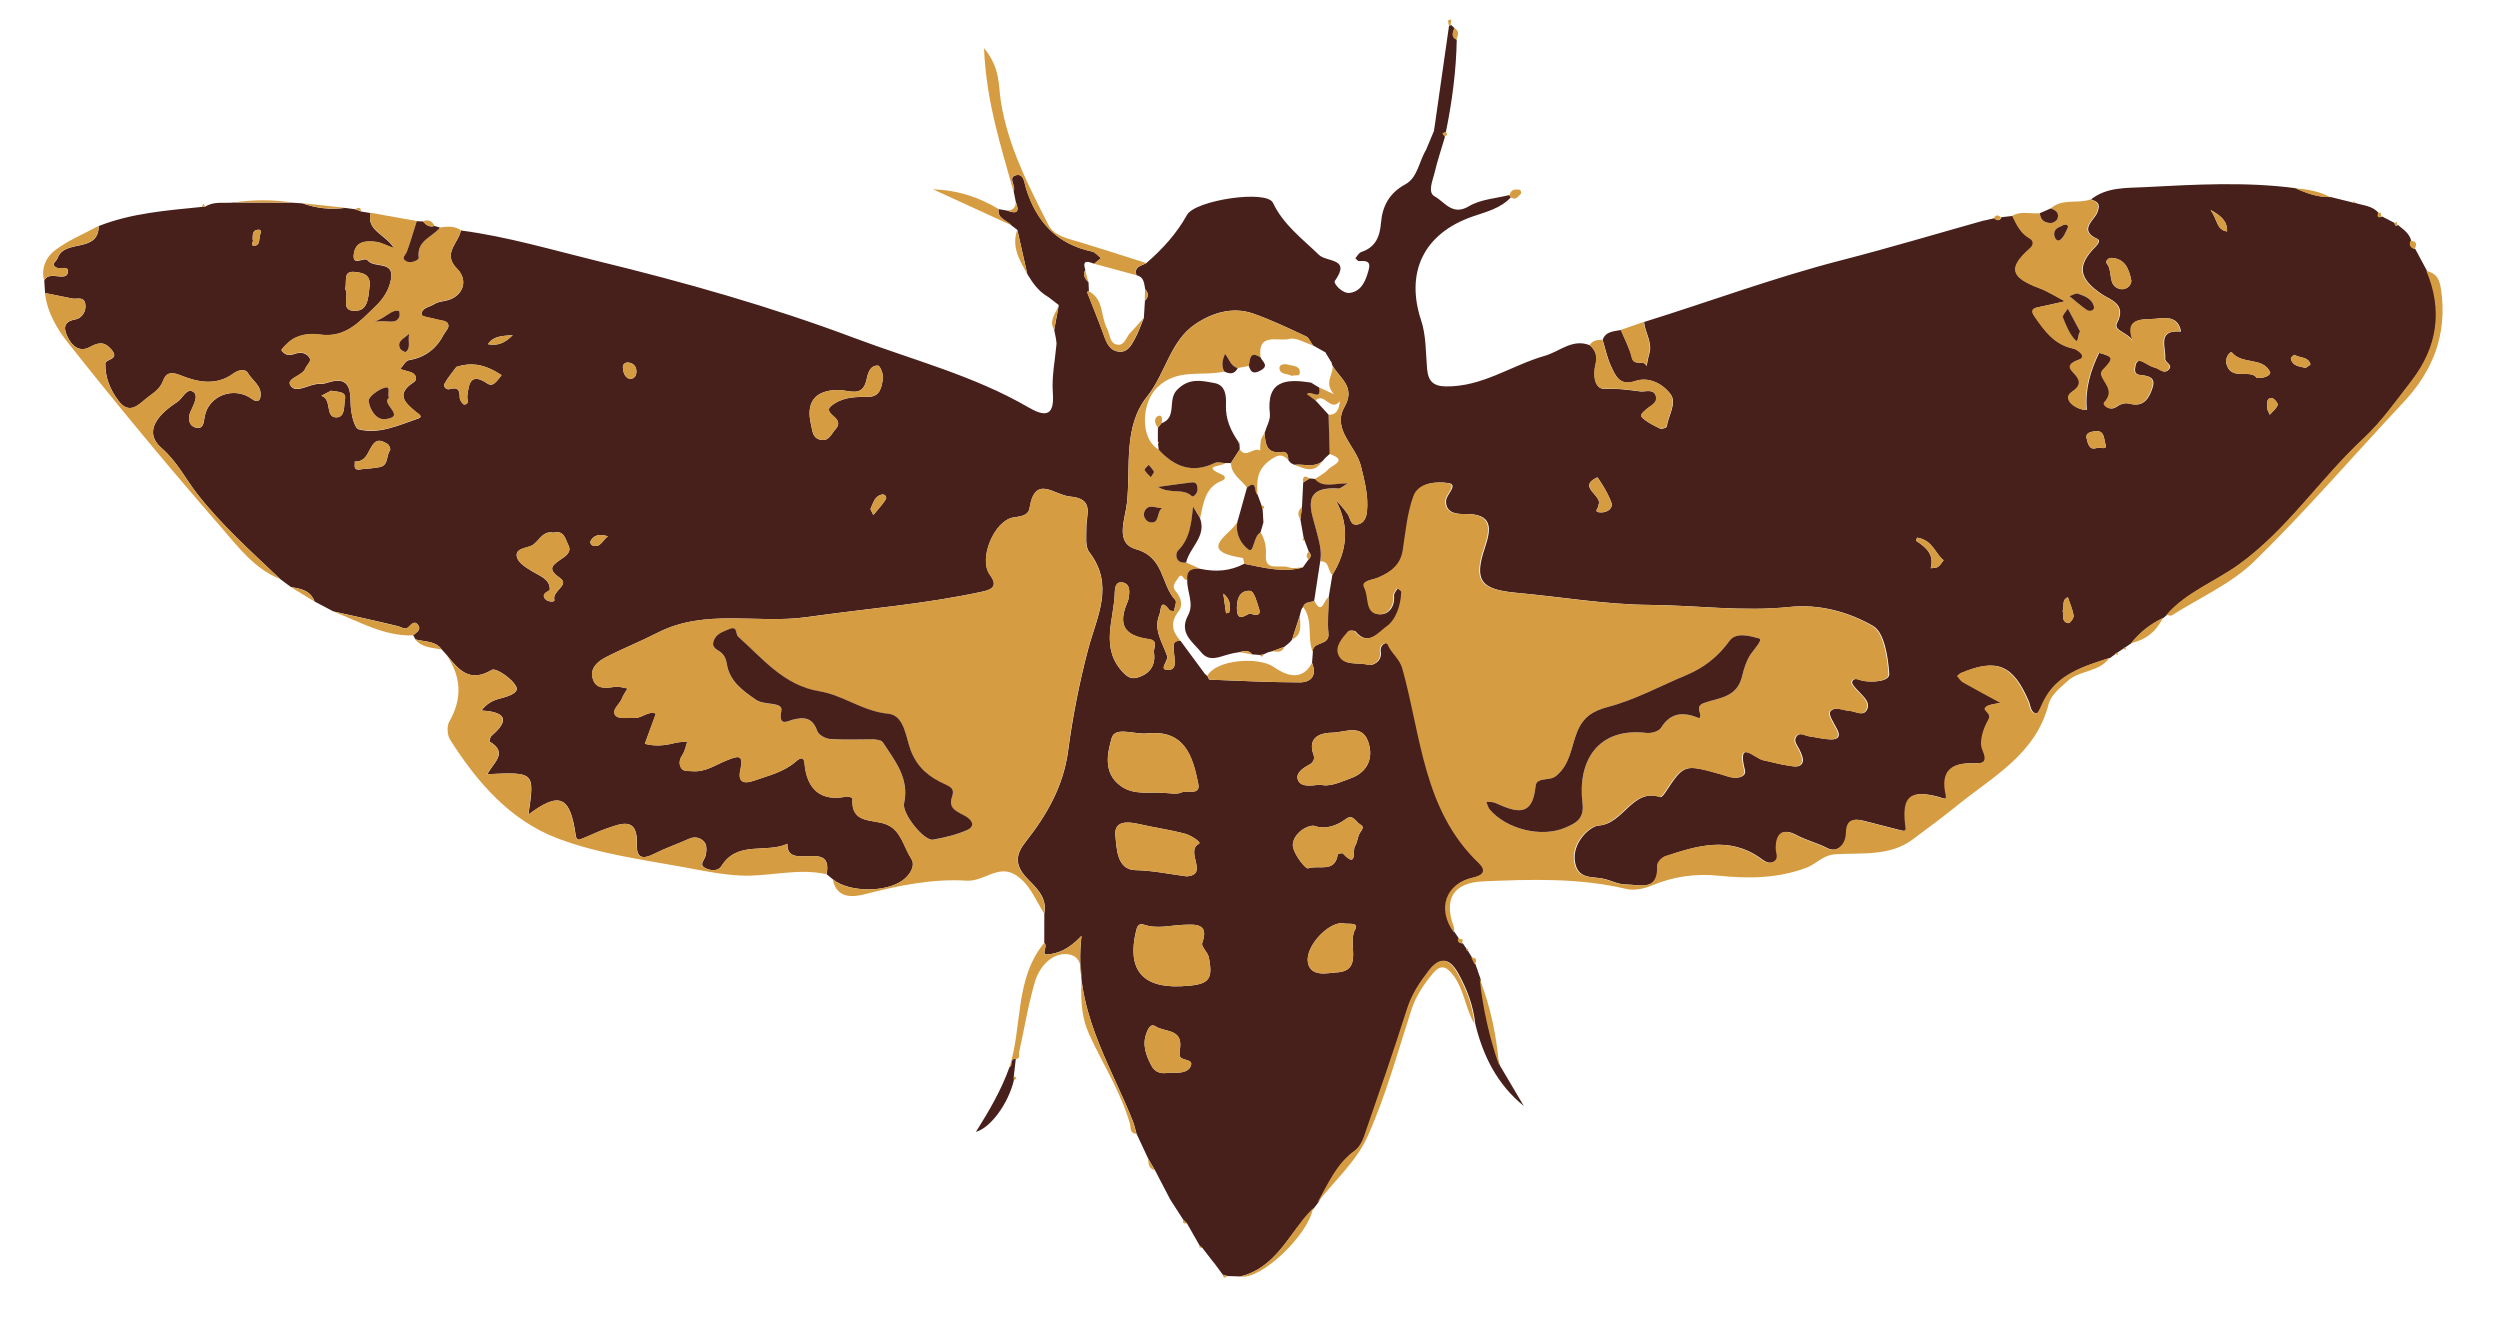 <svg xmlns="http://www.w3.org/2000/svg" width="366" height="194"><style type="text/css">.st0{fill:#48201B;} .st1{fill:#D69C42;}</style><path class="st0" d="M181.61 186.87l-1.94-.06-.65-.19c-.41-.56-.82-1.12-1.23-1.67l-.23-.27-1.52-1.97-.41-.35c-.62-1.09-1.24-2.17-1.85-3.25l-.57-.57-1.79-2.78-.2-.35c-.71-1.36-1.42-2.72-2.12-4.07-.33-.56-.66-1.12-.99-1.69l-1.73-3.69c-.17-.6-.29-1.22-.52-1.8-3.4-8.58-8.81-16.55-7.52-27.16-1.82 1.95-3.4 2.6-5.02 2.73-.98.08.16-1.22-.44-1.7l.01-4.31c.5-2.4-1.35-3.89-2.6-5.22-1.85-1.98-1.5-3.53-.13-5.26 3.12-3.96 5.53-8.15 6.22-13.33.67-5.02 1.65-10.04 2.95-14.93 1.27-4.77 3.87-9.31.14-14.16-.63-.82-.4-2.37-.42-3.58-.02-1.93 1.23-4.23-2.39-4.55-2.35-.21-5.11-3.3-5.93 1.69-.19 1.16-1.4 1.22-2.35 1.37-2.82.45-5.19 6.09-3.44 8.42 1.12 1.5.45 2.09-.97 2.41-8.52 1.87-17.22 2.53-25.83 3.76-7.26 1.04-14.86-1.29-21.86 2.29-2.49 1.28-5.11 2.31-7.6 3.6-1.14.59-2.3 1.55-1.92 3.02.44 1.71 1.9 1.5 3.29 1.3.59-.09 1.22.15 1.84.24-.28.48-.64.94-.83 1.46-.33.87-1.62 1.69-.93 2.52.43.51 1.79.29 2.73.34 1.13.06 2.08-1.11 3.17-.64-.55 1.5-1.08 2.96-1.62 4.42 1.48.4 2.94.26 4.4-.12.58-.15 1.21-.14 1.82-.21-.22.64-.33 1.36-.69 1.9-.4.61-.57 1.19-.3 1.81.32.74 1.04.57 1.69.63 1.95.18 3.47-.96 5.13-1.61 1.51-.59 2.46-.98 1.94 1.39-.26 1.19-.14 2.35 1.98 1.61 2.14-.75 4.3-1.24 6.09-2.76.23-.2 1.2-1.14 1.32.22.33 3.89 2.48 5.62 6.09 4.87.3-.06.94.17.93.23-.28 3.91 3.02 2.99 5.06 3.88 2.08.9 2.44 3.29 3.55 4.99.64.98-.13 2.31-1.24 3.14-2.46 1.83-7.9 1.79-10.24-.12l-.92-.75c1.02-5.26-5.88-.33-5.74-4.46-3.08 1.45-7.3-.53-9.65 3.26-.49.78-1.55.71-2.33.32-1.01-.5-.21-1.11-.02-1.76.18-.63.24-1.56-.11-2.01-.47-.61-1.31-.98-2.26-.55-1.7.77-3.48 1.37-5.14 2.21-1.59.81-2.59.69-2.52-1.29.16-4.29-2.33-3.14-4.64-2.34-1.1.38-2.14.92-3.23 1.34-.44.17-.96.53-1.09-.43-.82-5.76-2.37-6.43-6.92-3.03.91-6.23.91-6.23-6-5.91.72-1.58 3.18-3.1.3-4.78-.05-.03.1-.67.3-.84 2.75-2.35 2.01-3.51-1.49-3.7.78-.99 1.53-1.42 2.53-1.7 1.06-.29 3.04-.77 2.58-1.76-.55-1.2-3-2.83-3.57-2.49-3.3 1.97-4.89-.06-6.62-2.18l-.71-.79c-.96-1.33-2.52-1.12-3.86-1.49l-.34-.6c.43-.42 1.24-.76.73-1.5-.48-.7-.95-.19-1.38.25-.52.53-1.02.05-1.57-.09-3.14-.77-6.3-1.45-9.46-2.16-.92-.49-1.83-.97-2.75-1.45-.59-1.61-2.01-1.88-3.45-2.11-.53-.39-1.05-.77-1.57-1.16-4.23-4.02-8.62-7.92-12.21-12.55-1.72-2.21-2.88-4.64-5.18-6.65-2.82-2.47-.31-5.06 2.28-6.72.83-.53 1.42-2.19 2.4-1.48.79.56-.01 1.91-.45 2.92-.35.79-.32 1.99.75 2.28 1.19.32 1.19-.77 1.34-1.6.56-3.12 4.35-4.5 6.95-2.56.64.47 1.13.39 1.23-.44.18-1.53-1.23-2.29-1.87-3.4-.38-.66-1.42-.42-2.11.09-2.53 1.86-5.25 1.27-7.77.25-1.38-.56-2.12-.32-2.52.81-.48 1.35-1.67 1.93-2.6 2.71-1.11.94-2.42 2.24-3.94.21-1.24-1.65-1.94-3.42-1.91-5.43.01-.7 2.2-.54.87-2.08-1.07-1.23-1.95-.99-3.19-.32-1.46.78-2.56-.2-3.16-1.4-.53-1.08-.92-2.32 1.12-2.67.87-.15 1.63-1.17 1.42-2.29-.21-1.13-1.23-.63-1.93-.77l-3.96-.8-.12-1.81c.28-.63.79-.71 1.43-.69.73.02 1.88.38 2.02-.48.19-1.14-1.01-.46-1.56-.7-1.08-.48-.12-.9.06-1.41 1-2.9 5.99-.65 6.03-4.72 4.85-1.91 9.99-2.28 15.1-2.8l.47-.03c1.3-.84 2.78-.47 4.17-.61l8.55.02c.51.03 1.02.06 1.52.1 2.03.73 4.12.95 6.26.67l1.46.19.88.33 1.39.23c-.64 2.59 2.13 3.06 3.44 5.16-1.25-.46-1.93-.85-2.65-.93-1.39-.16-2.91-.15-3.23 1.64-.38 2.15 1.53.46 1.99 1.05.94 1.22 3.87-.01 3.45 2.68-.25 1.58-1.08 2.92-2.31 4.09-2.32 2.21-4.32 4.66-8.16 4.11-1.44-.21-3.25-.03-4.56 1.14-.4.36-1.1 1.06-1.02 1.16.4.59 1 .86 1.82.56.72-.27 1.59-.32 2.16.36.59.71-.25 1.13-.46 1.69-.44 1.21-2.98 1.48-2.17 2.6.88 1.21 2.78-.39 4.29-.29.37.03.78-.08 1.14-.19 2.83-.91 3.33.52 3.34 2.97.01 1.35.49 3.69 1.2 3.87 3 .77 5.89-.63 8.71-1.59.79-.27-.01-.68-.39-1-1.56-1.29-2.94-2.58-.3-4.29.68-.44.37-1.3-.59-1.54-.47-.12-.93-.27-1.39-.4.43-.45.81-1.23 1.31-1.31 2.37-.4 4-1.66 5.09-3.75.29-.55.99-1.08.54-1.69-.26-.35-1-.36-1.53-.51-.79-.23-2.22-.4-2.24-.68-.08-1.07 1.18-1.12 1.88-1.59.46-.31 1.09-.37 1.66-.49 2.45-.52 3.4-2.9 1.64-4.67-2.23-2.25.24-3.77.55-5.61 6.81.89 13.38 2.86 20.03 4.48 12.73 3.1 25.33 6.66 37.6 11.27 8.53 3.21 17.42 5.49 25.4 10.11 2.22 1.29 3.93 1.66 3.64-2.07-.19-2.38.33-4.82.54-7.22l-.07-.65-.27-1.36.67-3.64c-.48-.37-.96-.73-1.43-1.1l-.3-.2c-1.3-.78-2.12-1.98-2.88-3.24l-1.45-6.45-.87-.67c-.66-.77-2.08-.94-1.89-2.39.43.08.87.16 1.3.23 1.35.54 1.82.18 1.24-1.23l-.33-1.6c.4-.77-.91-2.02.33-2.35 1.19-.32 1.24 1.13 1.48 1.89 1.52 4.9 4.51 8.18 9.68 9.28.48.1.87.63 1.3.96l-.99.82c-.87-.3-1.81-.7-1.31.93-.36.72-.07 1.28.47 1.76l.06 1.35-.19.04c-.04.04-.05.13-.03.19.81 2.09 1.68 4.16 2.43 6.27.41 1.16.9 2.23 2.24 2.34 1.24.11 1.77-.97 2.26-1.85.54-.97.9-2.05 1.33-3.08.05-.84.1-1.69.16-2.53.55-.55.56-1.11.04-1.68-.17-.84-.14-1.8-1.27-2.05-.42-1.31.74-1.36 1.43-1.78 2.36-2.04 4.43-4.3 5.96-7.06 1.19-2.15 11.65-3.73 12.58-1.77 1.55 3.25 4.31 5.26 6.72 7.61 1.16 1.13 4.78.41 2.33 3.85-.24.34 1.14 1.9 2.22 1.73 1.76-.27 2.33-1.85 2.75-3.39.37-1.36-.51-1.31-1.42-1.27-.18.01-.36-.26-.54-.41.28-.31.51-.79.86-.91 2.1-.7 2.73-2.22 2.9-4.3.2-2.39 1.19-4.33 3.56-5.61 1.81-.98 2-3.36 3.03-5.04l.44-1.05.72-1.72.14-.93c.69-4.85 1.38-9.7 2.08-14.55l.16.07.11-.14.52.49c-.2.63-.55 1.28.33 1.7-.08 4.56-.68 9.05-1.59 13.51l-.47.23.34.45c-.53 1.79-1.12 3.56-1.55 5.37-.28 1.14-1.03 2.81.06 3.39 1.44.77 2.56 2.89 5 1.42 1.72-1.03 3.99-1.14 6.01-1.66l-.08.12.2.24c-1.5 1.62-3.6 2.12-5.55 2.79-7.18 2.47-9.93 8.15-7.58 15.24.74 2.22.66 4.72.87 7.11.15 1.71.87 2.51 2.7 2.54 5.37.1 9.68-3.1 14.56-4.49 2.16-.62 4.03-2.56 6.58-1.53.92.83 1.13 1.65.8 2.99-.3 1.2-.2 3.47 1.37 3.39 1.8-.09 3.52.16 5.23.38.7.09 2.01-.48 2.29.77.22 1-.85 1.32-1.43 1.86-.39.36-1.03.81-.59 1.22.73.68 1.69 1.15 2.61 1.59.24.12.95-.14.97-.28.21-1.61 1.52-3.44.57-4.74-1.1-1.49-3.13-2.62-5.15-1.94-2.28.77-2.89-.71-3.55-2.12-.58-1.23-.85-2.6-1.26-3.91.46-1.29 1.65-1.23 2.69-1.45.55 1.34 1.28 2.65 1.6 4.04.32 1.38 1.83.21 2.15 1.26.13-.61.22-1.24.4-1.84.48-1.67-.64-3.06-.77-4.63 9.66-3.01 19.15-6.54 28.97-9.06 6.92-1.78 13.76-3.83 20.64-5.76l.41-.08 1.26-.29c.4.35.77.45 1.04-.15l1.65-.19c.61 1.26 1.19 2.53 2.51 3.28.62.35.64.96.08 1.45-3.25 2.85-2.91 4.26 1.34 5.85 1.24.46 2.37 1.2 3.76 1.92-1.55.34-2.74.63-3.94.87-.92.18-1.04.58-.52 1.33 1.46 2.11 2.92 4.16 5.71 4.73.53.11 2.07 1.16.81 1.61-2.4.86-.94 1.62-.32 2.5.5.72.41 1.26-.24 1.85-.47.43-1.36.74-.89 1.68.41.82 1.88 1.44 2.55 1.31-.29-2.98.53-5.72 1.81-8.34 2.18.61 2.23.78.54 2.53-.15.16-.26.5-.19.7.42 1.29 2.01 2.34.45 4.02-.35.38.73 1.29 1.62.72.68-.44 1.28-.73 2.15-.5 1.99.53 2.79-.93 3.25-2.39.5-1.59-.74-1.71-1.92-1.85-.82-.09-.69-.85-.57-1.4.19-.83.72-.74 1.33-.38.5.29 1.02.61 1.57.74.64.15 1.26.98 1.93.29.72-.74-.55-1.05-.5-1.62.14-1.68-1.27-4.28 2.31-3.96-.39-2.42-2.47-2-3.72-1.88-1.64.16-4.82-.39-3.15 3.58-.53-1.59-3.12-1.74-2.49-2.94 1.48-2.83-1.02-3.42-2.21-4.23-3.36-2.28-3.75-4.13-.93-6.97.32-.32.77-.9.27-1.13-2.84-1.26-.44-2.77-.02-3.85.53-1.34.03-1.6-.93-1.93 2.31-1.85 5.25-1.66 7.83-1.8 7.36-.38 14.76-.82 22.12.15 1.64.72 3.31 1.36 5.16 1.3l3.19.79.42.08c1.18.38 2.52.4 3.4 1.48-.13.48-.09.77.51.5l1.86.96.17.41.28-.13c.79.65 1.68 1.22 1.95 2.31-.27.63-.04 1.02.59 1.21l1.71 3.18c2.45 5.8 1.61 11.2-2.19 16.12-2.25 2.91-4.41 5.98-7.08 8.47-6.34 5.9-11.14 13.34-18.25 18.44-3.47 2.49-7.62 4.01-10.53 7.33l-.51.45c-1.84.88-3.4 2.09-4.67 3.69l-.8.54-.38.26-.79.52-.37.26-.8.59c-3.83 1.26-7.77 2.35-9.73 6.44-.3.62-.69 1.71-1.01 1.69-.91-.03-.89-1.1-1.18-1.78-2.29-5.32-4.63-6.32-9.82-4.15-.22.09-.39.3-.58.45.28.31.5.72.84.92 1.77 1.01 3.58 1.97 5.48 3-.81.21-1.58.2-2.07.57-.79.59.94.86.32 1.92-.73 1.25-1.37 3.2-.88 4.35.85 1.96.08 2.08-1.35 2.03-3.28-.11-4.77 1.17-4 4.63.21.94-.64.41-1.07.3-4.13-1.11-5.35-.09-4.86 4.08.07.61.22 1.06-.69.81l-5.42-1.39c-1.54-.42-2.53-.12-2.56 1.71-.03 1.88-1.43 2.98-2.79 2.29-1.5-.77-3.12-1.16-4.59-1.94-2-1.07-2.9-.16-2.9 1.96 0 .66.51 1.49-.33 1.95-.82.44-1.47-.13-2.11-.58-4.53-3.17-9.16-1.74-13.75-.23-.51.17-1.2.91-1.18 1.36.2 3.91-2.68 2.78-4.65 2.79-1.18.01-2.34-.69-3.54-.89-1.61-.27-3.45.03-3.91-2.26-.6-2.96 2.23-5.39 3.41-5.47 3.75-.25 4.92-5.54 9.1-4.17.14.04.48-.37.65-.63 2.79-4.22 2.79-4.22 8.16-2.73.62.17 1.24.44 1.87.51.82.09 1.89-.2 1.66-1.11-1.2-4.73 1.49-1.68 2.76-1.43 1.2.24 2.38.6 3.59.77.72.1 1.75.4 2.09-.46.2-.52-.2-1.35-.49-1.95-.28-.58-.84-1.14-.45-1.77.52-.82 1.28-.19 1.94-.1 1.02.14 2.03.4 3.06.45 1.1.06 1.6-.39.97-1.55-.44-.82-1.27-2.11-.99-2.5.65-.88 1.91-.18 2.91-.12.85.05 1.92.85 2.46-.15.57-1.07-.42-1.87-1.13-2.64-.42-.45-1.14-1.16-1.02-1.47.31-.78 1.1-.22 1.69-.13 1.48.24 3.82.05 3.74-1.05-.17-2.46-.72-6.06-2.36-7-3.57-2.05-7.84-3.24-12.21-2.78-6.83.72-13.64-.25-20.46-.3-6.5-.05-12.98-1.18-19.48-1.77-5.34-.48-6.3-1.81-4.68-6.63.92-2.73 1.22-4.99-2.92-4.91-.94.02-2.9-.01-2.77-1.97.06-.91 1.87-2.34.32-2.56-1.6-.23-4.26-.14-5.01 1.94-.9 2.5-1.14 5.26-1.55 7.92-.34 2.21-1.89 3.24-3.7 4-.85.36-2.5.41-1.93 1.49.69 1.3.08 3.6 1.98 3.85 1.4.18 2.42-1.01 2.27-2.73-.03-.34.35-.72.55-1.08.22.19.63.38.62.55-.06 2.01-.8 4.13-2.25 5.12-.96.65-2.67 2.97-4.52.7-.15-.19-.87-.23-1.01-.06-.87.98-1.94 2.21-1.43 3.43.73 1.75 2.84 1.05 4.31 1.49.54.16 2.04-.45 1.78-1.97-.16-.92.88-1.6 1.15-.96.54 1.28 1.72 2 2.13 3.48 2.76 9.84 3.05 20.69 11.16 28.45 1.16 1.11.7 1.8-.88 2.15-4 .89-5.23 4.64-2.73 8.01l.6.88c-.09.47.11.72.59.73.19.27.38.55.56.82l.23.34.55.9.51 1 .74 2.13c.45 4.33 1.4 8.56 2.83 12.68l3.51 5.94c-3.88-3.14-5.97-7.31-7.11-12.02-.28-2.66-1.21-5.11-2.5-7.42-1.24-2.21-2.59-2.49-4.25-.33-1.31 1.71-2.45 3.42-3.12 5.53-1.99 6.29-4.16 12.51-6.32 18.74-.26.76-.75 1.6-1.38 2.06-2.69 1.93-3.86 4.9-5.44 7.6-.21.27-.42.54-.62.81-.49.55-1.01 1.08-1.47 1.65-2.72 3.26-4.7 7.21-9.27 8.33zm12.9-99.38l.55-3.34c2.18-3.5 2.56-7.11.5-10.9.74.66 1.27 1.34 1.76 2.05.4.59.36 1.68 1.44 1.48.97-.18 1.28-1.07 1.37-1.92.22-2.27-.35-4.42-.89-6.63-.72-2.94-4.29-5.35-2.41-8.65 1.72-3.02-.76-4.2-1.76-6.09-.06-.11-.1-.23-.13-.36l.07-.08-.11-.03-.86-1.42.03-.09-.07.05c-.6-.34-1.2-.68-1.8-1.01-.33-.45-.56-1.1-1-1.31-2.56-1.19-5.12-2.43-7.78-3.35-3.03-1.04-6.03-.07-8.47 1.59-3.65 2.48-4.31 7.19-7 10.55-3.54 4.42-2.41 10.25-2.96 15.53-.26 2.48-1.83 5.95 1.31 6.84 4.21 1.19 3.63 5.19 5.77 7.45.24.25-.12 1.06-.2 1.6-.22-.04-.55.01-.65-.12-1.41-1.9-1.23.05-1.48.64-.94 2.23.46 4.09 1.11 6.03.26.79-1.35 2.07.16 2.08 1.45.01.88-1.73.85-2.71-.02-.85-.29-1.6.97-1.55 1.18 1.6 2.36 3.2 3.53 4.79l.22.23.17.09c.11.2.22.56.34.57 4.39.17 8.78.39 13.17.4 1.72 0 2.57-1.03 1.82-2.86l.12-1.55c-.16-1.66 2.43-.89 2.28-2.68-.15-1.76.01-3.54.03-5.32zm-24.21 28.59c.9 0 1.93.28 2.67-.07.84-.4 2.82.53 2.45-1.3-.81-4.05-2.01-7.93-7.53-7.34-1.79.19-4.63-1.05-5.13.65-.61 2.12-1.36 5.14 1.34 7.06 1.93 1.38 4.11.82 6.2 1zm2.56 28.31c4.12-.18 4.78-.82 4.11-4.23-.15-.75-1.15-1.59-.97-2.1 1.09-2.97-1.14-2.71-2.66-2.67-1.96.06-3.9.66-5.87-.02-.8-.28-1.01.32-1.15.92-1.35 5.59.87 8.34 6.54 8.1zm.84-16.09c3.39-.21-.3-3.68 1.84-4.78.4-.2-1.21-1.24-2.01-1.45-2.23-.6-4.54-.91-6.8-1.43-1.66-.38-3.62-.5-3.44 1.61.17 1.91.21 5.08 2.91 5.14 2.51.05 4.85.55 7.5.91zm19.57-13.43c1.43.4 2.95-.39 4.42-.91 2.52-.88 3.46-2.99 2.6-5.41-.93-2.63-3.45-1.31-5.18-1.29-1.6.02-3.78.52-2.81 3.24.24.66-.1 1.18-.64 1.46-.97.51-2.08 1.3-1.61 2.3.46.99 1.88.77 3.22.61zm-28.04-27.34c.33-1.59-.19-2.16-.92-2.26-.99-.14-1.1.83-1.11 1.47-.08 3.99-2.27 8.19 1.35 11.84.71.71 1.3.82 2 .61 1.79-.52 2.68-1.82 2.39-3.66-.1-.64.74-1.76-.75-1.96-3.64-.5-4.55-2.12-3.13-5.41.18-.43.24-.89.17-.63zm27.08 33.35c-1.56.04-3.36 1.76-2.99 3.23.29 1.18 1.84 3.14 2.17 3.02 1.46-.55 3.96.74 4.36-2.04.01-.09.65-.25.75-.14 2.18 2.32 1.38-.53 1.76-1.07.38-.54.37-1.34.72-1.92.28-.47.74-.9.07-1.25-.66-.35-1.06-1.59-2.08-.83-1.51 1.11-3.09 1.59-4.76 1zm-111.29-42.89c-1.48-.32-1.96.97-2.91 1.72-.7.55-2.5.45-2.47 1.57.03 1.04 1.31 1.77 2.4 2.44.95.58 2.49 1.08 2.45 2.58-.01.32-1.47.52-.61 1.46.32.35 1.38.45 1.28.08-.36-1.36 2.3-2.16.84-3.2-1.74-1.24-1.37-1.74.06-2.72.64-.44 1.73-1.03 1.13-2.15-.44-.84-.57-2.19-2.17-1.78zm41.67-20.9c-3.27.04-4.79 1.67-3.94 5.15.2.82.18 1.88 1.34 2.14 1.27.28 1.57-.8 2.2-1.5.86-.96.23-1.54-.42-2.1-.92-.8-.52-1.17.32-1.71 1.58-1.02 3.3-.94 5.04-.98 1.66-.04 1.83-1.49 2.03-2.62.11-.62-.41-1.92-.71-1.94-1.23-.09-1.52 1.25-1.69 2.03-.58 2.69-2.45 1.55-4.17 1.53zm73.82 78.06c-2.15-.07-5.46 3.46-5.03 5.78.42 2.22 3.09 1.48 4.06 1.44 4.21-.15 1.67-4.17 2.84-6.26.69-1.23-1.16-.71-1.87-.96zm-25.36 21.89c1.17.02 2.59.13 3.1-.82.66-1.21-1.05-.89-1.45-1.46-.23-.33-.07-.97-.02-1.46.26-2.73-2.31-2.17-3.61-3.04-.75-.5-1.12.44-1.33 1-.64 1.68-.07 3.23.71 4.72.58 1.12 1.55 1.26 2.6 1.06zm-104.33-103.33c-.59.82-1.28 1.58-1.74 2.47-.23.44.26.94.77.79 1.24-.36 1.45.2 1.45 1.26 0 .35.46 1.01.67 1 .82-.06.39-.77.44-1.21.21-1.8.46-3.54 2.89-1.9.59.4.97.15 1.34-.23.29-.3.53-.65.79-.97-.37-.22-.72-.45-1.1-.65-1.65-.87-3.34-1.26-5.51-.56zm-16.29-11.39c.62.84-.63 2.93 1.02 3.16 2.34.32 2.36-1.85 2.56-3.6.19-1.75-1.07-1.95-2.19-2.07-1.77-.17-1.08 1.34-1.39 2.51zm279.85 13c1.11.14 2.16-.44 1.95-.87-1.07-2.2-4.02-1.03-5.55-2.81-.29-.34-1.04.79-.86 1.53.64 2.72 3.49.76 4.46 2.15zm-277.34 13.36c.66-.07 1.63-.11 2.57-.3 1.31-.26.9-1.69 1.5-2.46.11-.14-.13-.77-.36-.91-.59-.34-1.3-.8-1.94-.17-.95.92-.98 2.8-2.87 2.73.07.54-.39 1.44 1.1 1.11zm180.97 5.25c.08.46-.87 1.05.32 1.09 1.07.04 1.85-.66 1.58-1.43-.47-1.38-1.98-3.76-2.09-3.7-3.02 1.43.91 2.67.19 4.04zm78.02-32.85c-.37-1.87-1.01-3.18-2.85-3.32-.57-.04-1 .52-.75.82.96 1.14.04 3.36 2.02 3.75.76.14 1.59-.48 1.58-1.25zm-263.58 16.12l-1.4.74c1.6.51.5 3.1 2.14 3.16 1.39.05 1.13-1.72 1.32-2.66.23-1.14-1-1.05-2.06-1.24zm232.22 21.51c.02-.07-.21.43-.15.47 1.46.95 2.69 1.99 2.13 4.01.36-.06.79-.01 1.07-.2.34-.22.55-.64.82-.97-1.25-.96-1.54-2.92-3.87-3.31zm21.31 10.69c.16.71-.22 1.68.85 1.83.21.03.81-.76.75-1.1-.15-.92-.55-1.8-.85-2.69-.96.4-.47 1.33-.75 1.96zm4.88-23.79c.66-.22 1.71.41 1.37-.62-.21-.65-.12-2.04-1.44-1.86-.51.07-1.52.14-1.31 1.03.16.68.35 1.77 1.38 1.45zm-214.7-10.13c.73-.01.98-.44 1.01-1 .03-.73-.32-1.26-1.07-1.39-.53-.1-.95.2-.91.72.06.68.22 1.4.97 1.67zm239.79 4.48l.34.76c.41-.47.95-.88 1.17-1.42.09-.21-.55-1.02-.86-1.02-.8-.02-.73.7-.65 1.68zm-256.88-10.9c-1.65.14-2.81.12-3.64 1.33 1.37.25 2.4-.08 3.64-1.33zm262.47 4.8c.21-.15.74-.43.71-.54-.33-1.13-1.56-.88-2.33-1.37-.06-.04-.56.37-.54.51.2 1.12 1.16 1.17 2.16 1.4zm-13.91-23.12c1.06 1.51.84 2.89 2.42 3.15.02-1.28-.54-2.13-2.42-3.15zm-195.77 44.66c.73-.9 1.36-1.56 1.83-2.31.16-.26-.08-.82-.63-.68-1.03.26-1.22 1.25-1.6 2.04-.07.15.18.46.4.95zm-38.86 3.11c-1.29-.38-2.09-.19-2.58.77-.06.12.12.49.26.55 1.18.47 1.46-.66 2.32-1.32zm-52.01-43.4c.23.17-.51.96.34.85.79-.11.56-1.01.75-1.59.13-.41.26-.81-.37-.73-.8.1-.7.77-.72 1.47z"/><path class="st1" d="M212.85 136.5c-2.5-3.36-1.27-7.12 2.73-8.01 1.58-.35 2.04-1.04.88-2.15-8.12-7.76-8.4-18.61-11.16-28.45-.41-1.47-1.59-2.19-2.13-3.48-.27-.64-1.31.04-1.15.96.27 1.52-1.23 2.14-1.78 1.97-1.46-.44-3.58.25-4.31-1.49-.51-1.22.56-2.45 1.43-3.43.15-.16.86-.12 1.01.06 1.85 2.27 3.55-.05 4.52-.7 1.45-.99 2.18-3.1 2.25-5.12.01-.18-.41-.37-.62-.55-.19.36-.57.74-.55 1.08.14 1.72-.88 2.91-2.27 2.73-1.9-.24-1.29-2.55-1.98-3.85-.58-1.08 1.08-1.13 1.93-1.49 1.81-.76 3.35-1.79 3.7-4 .41-2.66.65-5.42 1.55-7.92.75-2.08 3.41-2.17 5.01-1.94 1.55.22-.26 1.65-.32 2.56-.13 1.96 1.83 1.99 2.77 1.97 4.14-.08 3.84 2.19 2.92 4.91-1.62 4.82-.66 6.14 4.68 6.63 6.5.59 12.98 1.73 19.48 1.77 6.82.05 13.63 1.02 20.46.3 4.37-.46 8.64.73 12.21 2.78 1.65.94 2.19 4.54 2.36 7 .08 1.1-2.26 1.29-3.74 1.05-.59-.1-1.38-.65-1.69.13-.12.31.6 1.02 1.02 1.47.71.76 1.7 1.56 1.13 2.64-.54 1-1.61.2-2.46.15-1-.06-2.26-.76-2.91.12-.28.38.55 1.68.99 2.5.63 1.17.13 1.61-.97 1.55-1.02-.05-2.04-.31-3.06-.45-.66-.09-1.42-.73-1.94.1-.4.63.17 1.19.45 1.77.29.61.69 1.44.49 1.95-.34.86-1.36.56-2.09.46-1.21-.17-2.39-.53-3.59-.77-1.26-.25-3.95-3.3-2.76 1.43.23.91-.84 1.21-1.66 1.11-.63-.07-1.25-.33-1.87-.51-5.37-1.49-5.37-1.49-8.16 2.73-.17.25-.51.67-.65.63-4.18-1.37-5.35 3.91-9.1 4.17-1.17.08-4.01 2.51-3.41 5.47.46 2.28 2.3 1.99 3.91 2.26 1.2.2 2.37.9 3.54.89 1.97-.02 4.86 1.12 4.65-2.79-.02-.45.67-1.19 1.18-1.36 4.6-1.51 9.23-2.94 13.75.23.65.45 1.3 1.02 2.11.58.84-.45.33-1.28.33-1.95 0-2.12.9-3.03 2.9-1.96 1.47.78 3.09 1.18 4.59 1.94 1.36.7 2.76-.4 2.79-2.29.03-1.83 1.01-2.13 2.56-1.71l5.42 1.39c.91.25.76-.2.69-.81-.49-4.18.73-5.19 4.86-4.08.42.11 1.28.64 1.07-.3-.77-3.46.72-4.74 4-4.63 1.43.05 2.19-.07 1.35-2.03-.49-1.14.15-3.1.88-4.35.62-1.06-1.11-1.33-.32-1.92.49-.37 1.26-.36 2.07-.57-1.9-1.03-3.71-1.99-5.48-3-.34-.2-.57-.61-.84-.92.19-.15.36-.36.58-.45 5.2-2.17 7.54-1.17 9.82 4.15.29.68.27 1.75 1.18 1.78.32.01.71-1.08 1.01-1.69 1.97-4.09 5.91-5.18 9.73-6.44-1.46 2.12-4.29 1.74-6.11 3.38-1.13 1.02-2.45 2.06-2.79 3.38-1.87 7.36-8.17 10.61-13.4 14.86-2.12 1.72-4.32 3.34-6.51 4.97-3.38 2.51-7.47 1.92-11.25 2.16-1.95.12-2.81 1.41-4.26 1.96-4.18 1.59-8.48 1.63-12.81 1.19-3.41-.35-6.62.08-9.79 1.4-1.15.48-2.61.81-3.77.54-6.95-1.65-13.97-1.42-21.01-1.12-4.31.19-5.81 2.55-4.28 6.65.11.25.02.55.01.82zm35.94-31.35c.53-.67-.86-1.67.7-2.24 2.15-.78 4.88-.74 5.6-4.08.17-.78.63-2.23 1.24-3.09.57-.8 1.82-2.11 1.18-2.28-1.29-.35-3.34-.95-4.29.34-1.7 2.34-3.77 3.96-6.38 5.05-3.8 1.58-7.48 3.61-11.42 4.64-2.39.63-3.7 1.57-4.54 3.7-.88 2.21-1 4.77-3.13 6.45-.94.73-2.81.07-2.94 1.45-.46 4.83-3.12 3.67-5.95 2.44-.38-.16-.85-.11-1.27-.15.16.37.24.81.49 1.11 2.39 2.88 7.6 4.22 11.13 2.66 1.35-.6 2.77-1.17 2.47-3.56-.76-6.16 2.24-11.14 9.37-10.29.69.08 1.8-.23 2.11-.73 1.47-2.38 3.42-2.34 5.63-1.42z"/><path class="st1" d="M121.91 128.75c2.34 1.91 7.78 1.94 10.24.12 1.11-.82 1.88-2.15 1.24-3.14-1.11-1.7-1.47-4.09-3.55-4.99-2.04-.89-5.34.04-5.06-3.88 0-.06-.64-.3-.93-.23-3.61.75-5.76-.98-6.09-4.87-.12-1.37-1.09-.42-1.32-.22-1.78 1.52-3.95 2.01-6.09 2.76-2.12.74-2.24-.42-1.98-1.61.52-2.37-.42-1.98-1.94-1.39-1.66.65-3.19 1.79-5.13 1.61-.65-.06-1.37.11-1.69-.63-.27-.62-.1-1.21.3-1.81.36-.55.47-1.26.69-1.9-.61.06-1.23.05-1.82.21-1.47.38-2.92.52-4.4.12.53-1.46 1.07-2.92 1.62-4.42-1.09-.47-2.03.7-3.17.64-.94-.05-2.31.18-2.73-.34-.69-.83.6-1.65.93-2.52.19-.52.55-.97.83-1.46-.61-.09-1.25-.33-1.84-.24-1.39.21-2.85.41-3.29-1.3-.38-1.47.78-2.43 1.92-3.02 2.49-1.29 5.1-2.32 7.6-3.6 7-3.59 14.6-1.26 21.86-2.29 8.61-1.23 17.31-1.89 25.83-3.76 1.42-.31 2.09-.91.97-2.41-1.74-2.33.63-7.97 3.44-8.42.95-.15 2.16-.2 2.35-1.37.82-4.99 3.59-1.9 5.93-1.69 3.62.32 2.36 2.61 2.39 4.55.01 1.21-.21 2.76.42 3.58 3.73 4.85 1.13 9.39-.14 14.16-1.3 4.9-2.29 9.91-2.95 14.93-.69 5.18-3.1 9.37-6.22 13.33-1.37 1.73-1.72 3.28.13 5.26 1.25 1.34 3.1 2.83 2.6 5.22-1.3-2.03-2.15-4.47-4.34-5.73-2.45-1.4-4.53 1.09-7 .93-5.07-.31-10.01.72-14.93 1.99-1.79.46-4.1.64-4.68-2.17zm6.05-20.52c.22.07 1.02.07 1.25.43 1.78 2.72 3.95 5.31 3.14 8.97-.33 1.47 2.92 5.56 4.25 5.31 1.69-.32 3.41-.71 4.98-1.4 1.18-.52.83-1.39-.2-2.01-1.06-.64-2.64-1.04-2.03-2.78.44-1.24-.12-1.51-1.08-1.95-2.21-1.02-3.92-2.32-4.94-4.91-.73-1.88-.92-5.15-3.3-5.38-3.71-.35-6.58-2.71-10.03-3.28-5.28-.87-8.33-4.8-11.94-8-.42-.37-.05-1.63-1.26-1.13-.95.39-2.01.68-2.36 1.83-.29.96.56 1.16 1.08 1.6.5.41.77.91.87 1.64.38 2.57 2.32 3.95 4.29 5.31 1.2.83 3.98.22 3.7 1.62-.47 2.35.97 1.46 1.57 1.31 1.75-.46 2.98-.37 3.68 1.62.19.55 1.17 1.12 1.83 1.17 2.04.12 4.1.03 6.5.03z"/><path class="st1" d="M67.47 33.7c-.31 1.85-2.78 3.36-.55 5.61 1.76 1.78.81 4.15-1.64 4.67-.57.12-1.2.18-1.66.49-.7.47-1.96.52-1.88 1.59.02.28 1.46.45 2.24.68.53.15 1.27.16 1.53.51.45.61-.25 1.14-.54 1.69-1.09 2.09-2.72 3.35-5.09 3.75-.5.08-.88.86-1.31 1.31.46.14.92.29 1.39.4.96.24 1.27 1.1.59 1.54-2.65 1.71-1.27 2.99.3 4.29.39.32 1.19.73.39 1-2.82.97-5.71 2.36-8.71 1.59-.71-.18-1.19-2.52-1.2-3.87-.01-2.45-.51-3.88-3.34-2.97-.36.12-.76.22-1.14.19-1.51-.1-3.41 1.5-4.29.29-.81-1.12 1.73-1.39 2.17-2.6.2-.56 1.05-.99.46-1.69-.57-.69-1.44-.63-2.16-.36-.82.31-1.42.04-1.82-.56-.07-.11.62-.81 1.02-1.16 1.31-1.17 3.12-1.35 4.56-1.14 3.84.55 5.84-1.9 8.16-4.11 1.23-1.17 2.06-2.52 2.31-4.09.42-2.7-2.5-1.46-3.45-2.68-.45-.59-2.36 1.11-1.99-1.05.31-1.79 1.84-1.8 3.23-1.64.71.08 1.39.48 2.65.93-1.3-2.1-4.07-2.57-3.44-5.16l6.76 1.21c-.47 1.49-.9 2.99-1.44 4.45-.19.51-.9.97-.1 1.41.7.38 1.88-.15 1.83-.51-.34-2.52 2-3.01 3.11-4.41 1.05-.16 2.1-.25 3.05.4zm-10.52 24.54c-.31-.54.35-1.73-.59-1.49-.95.24-2.45 1.35-2.38 1.93.13 1.18 1.05 2.85 2.43 2.68 3.18-.38-.75-2.22.54-3.12zm-2.09-11.15c2.06-.25 3.05.47 3.59-.69.11-.24.04-.84-.05-.86-1.1-.28-1.55.78-3.54 1.55zm5.05 1.77c-.82.75-1.79 1.05-1.38 2.11.1.27.76.63.86.55.82-.61.27-1.52.52-2.66z"/><path class="st1" d="M306.03 29.2c.96.33 1.46.59.93 1.93-.43 1.08-2.83 2.58.02 3.85.5.22.05.8-.27 1.13-2.83 2.85-2.43 4.69.93 6.97 1.2.81 3.69 1.4 2.21 4.23-.63 1.2 1.96 1.35 2.49 2.94-1.67-3.97 1.52-3.43 3.15-3.58 1.26-.12 3.34-.55 3.72 1.88-3.58-.32-2.17 2.28-2.31 3.96-.05.57 1.22.89.5 1.62-.67.69-1.3-.14-1.93-.29-.55-.13-1.07-.45-1.57-.74-.61-.35-1.14-.45-1.33.38-.12.55-.25 1.31.57 1.4 1.18.13 2.42.25 1.92 1.85-.46 1.46-1.26 2.92-3.25 2.39-.87-.23-1.47.06-2.15.5-.89.57-1.97-.33-1.62-.72 1.56-1.69-.03-2.73-.45-4.02-.06-.19.04-.54.19-.7 1.69-1.75 1.63-1.93-.54-2.53-1.28 2.62-2.1 5.36-1.81 8.34-.67.12-2.14-.49-2.55-1.31-.47-.94.42-1.25.89-1.68.65-.59.74-1.13.24-1.85-.62-.88-2.08-1.64.32-2.5 1.26-.45-.29-1.5-.81-1.61-2.8-.56-4.25-2.62-5.71-4.73-.52-.75-.4-1.15.52-1.33 1.2-.24 2.39-.52 3.94-.87-1.38-.72-2.52-1.45-3.76-1.92-4.24-1.58-4.59-2.99-1.34-5.85.56-.49.55-1.1-.08-1.45-1.32-.75-1.9-2.01-2.51-3.28 1.29-.79 2.7-.25 4.05-.4.05 1.04.73 1.45 1.63 1.45.33 0 .84-.34.95-.64.29-.83-.26-1.27-1-1.49 1.7-1.53 3.94-.66 5.82-1.33zm-1.51 19.32l-1.78-3.34c-.26.43-.85 1-.73 1.28.48 1.19.98 2.49 1.86 3.36.43.43.25-.71.65-1.3zm-1.56-5.17c1.01.81 1.76 1.52 2.62 2.06.31.2 1.11.08.98-.5-.25-1.19-1.36-1.59-2.38-1.94-.25-.07-.63.19-1.22.38zm-.85-10.42c-.5.32-1.33.38-1.38 1.28-.03.58.4 1.23.82.96.55-.35.85-1.14 1.15-1.78.18-.39-.11-.57-.59-.46z"/><path class="st1" d="M65.37 95.89c1.72 2.12 3.32 4.15 6.62 2.18.57-.34 3.02 1.3 3.57 2.49.45.99-1.52 1.47-2.58 1.76-1 .28-1.75.71-2.53 1.7 3.5.19 4.24 1.36 1.49 3.7-.21.18-.35.81-.3.84 2.88 1.68.43 3.2-.3 4.78 6.91-.32 6.91-.32 6 5.91 4.56-3.39 6.1-2.73 6.92 3.03.14.96.65.6 1.09.43 1.09-.42 2.13-.96 3.23-1.34 2.31-.8 4.81-1.95 4.64 2.34-.07 1.98.93 2.1 2.52 1.29 1.66-.84 3.44-1.44 5.14-2.21.95-.43 1.79-.06 2.26.55.35.44.29 1.38.11 2.01-.18.64-.99 1.25.02 1.76.77.38 1.84.46 2.33-.32 2.35-3.79 6.56-1.81 9.65-3.26-.14 4.13 6.76-.8 5.74 4.46-4.19-.96-8.34.38-12.53.19-2.86-.13-5.58-.72-8.37-1.23-6.22-1.13-12.56-1.98-18.43-4.2-6.98-2.64-11.81-8.22-15.76-14.45-.42-.66-.51-1.98-.14-2.63 1.95-3.39 1.79-6.59-.39-9.78z"/><path class="st1" d="M6.58 42.89c1.32.27 2.64.54 3.96.8.7.14 1.72-.36 1.93.77.21 1.12-.55 2.14-1.42 2.29-2.04.35-1.64 1.59-1.12 2.67.59 1.21 1.69 2.19 3.16 1.4 1.25-.67 2.13-.92 3.19.32 1.32 1.53-.86 1.37-.87 2.08-.04 2.01.67 3.78 1.91 5.43 1.52 2.03 2.83.73 3.94-.21.93-.79 2.12-1.36 2.6-2.71.4-1.13 1.14-1.37 2.52-.81 2.52 1.02 5.24 1.61 7.77-.25.69-.51 1.73-.75 2.11-.09.65 1.11 2.06 1.87 1.87 3.4-.1.83-.59.92-1.23.44-2.61-1.94-6.4-.56-6.95 2.56-.15.83-.15 1.93-1.34 1.6-1.07-.29-1.1-1.48-.75-2.28.44-1.01 1.23-2.36.45-2.92-.99-.7-1.57.95-2.4 1.48-2.59 1.67-5.1 4.26-2.28 6.72 2.3 2.01 3.46 4.44 5.18 6.65 3.59 4.63 7.98 8.52 12.21 12.55-3.8-1.51-6.19-4.76-8.69-7.63-7.65-8.79-15.1-17.77-22.33-26.91-1.61-2.01-3.11-4.51-3.42-7.35z"/><path class="st1" d="M167.79 38.51c-.69.42-1.85.47-1.43 1.78-2.06-.56-4.12-1.12-6.19-1.68l.99-.82c-.43-.33-.82-.86-1.3-.96-5.16-1.1-8.16-4.38-9.68-9.28-.24-.76-.28-2.2-1.48-1.89-1.24.33.07 1.58-.33 2.35-1.81-6.56-3.98-13.05-4.31-20.96 2.42 2.9 2.09 5.44 2.46 7.76 1.03 6.56 4.04 12.36 6.99 18.16.85 1.66 3.07 2 4.87 2.57 3.14.96 6.27 1.97 9.41 2.97z"/><path class="st1" d="M317.16 90c2.9-3.32 7.06-4.83 10.53-7.33 7.11-5.1 11.9-12.54 18.25-18.44 2.67-2.49 4.83-5.56 7.08-8.47 3.8-4.92 4.64-10.32 2.19-16.12 1.53.43 1.94 1.14 2.19 2.94.86 6.35-1.17 11.66-5.5 16.28-7.29 7.77-14.24 15.87-21.85 23.3-3.39 3.31-8.02 5.34-12.1 7.93-.18.1-.53-.05-.79-.09z"/><path class="st1" d="M152.87 138.04c.6.48-.54 1.78.44 1.7 1.62-.13 3.2-.78 5.02-2.73-1.29 10.6 4.12 18.57 7.52 27.16.23.58.35 1.2.52 1.8-.99.01-.79-.87-.93-1.38-1.31-4.68-3.97-8.75-5.97-13.12-1.01-2.21-1.21-4.44-1.17-6.8.03-1.88.4-4.59-1.81-4.95-2.31-.38-4.27 1.68-4.95 3.93-1.02 3.39-1.56 6.93-2.34 10.4-.08.35.22.95-.49 1-.95-.09-.34 1.02-.93 1.21 1.93-6.02.73-12.9 5.09-18.22z"/><path class="st1" d="M192.85 176.07c1.57-2.7 2.74-5.66 5.44-7.6.63-.45 1.11-1.29 1.38-2.06 2.16-6.23 4.33-12.46 6.32-18.74.67-2.12 1.81-3.82 3.12-5.53 1.65-2.16 3.01-1.88 4.25.33 1.3 2.32 2.23 4.76 2.5 7.42-1.35-2.26-1.49-5.03-3.16-7.18-.99-1.28-1.83-1.53-2.92-.21-1.33 1.6-2.47 3.27-3.14 5.31-2.04 6.26-3.76 12.67-6.46 18.64-1.62 3.58-4.83 6.44-7.33 9.62z"/><path class="st1" d="M234.58 49.73c.41 1.31.68 2.68 1.26 3.91.66 1.41 1.27 2.89 3.55 2.12 2.02-.68 4.05.45 5.15 1.94.96 1.29-.36 3.13-.57 4.74-.02.15-.74.4-.97.28-.92-.45-1.87-.91-2.61-1.59-.44-.41.2-.86.59-1.22.58-.54 1.65-.86 1.43-1.86-.28-1.25-1.59-.68-2.29-.77-1.71-.22-3.43-.47-5.23-.38-1.57.08-1.67-2.19-1.37-3.39.33-1.34.12-2.17-.8-2.99.43-.71 1.14-.75 1.86-.79z"/><path class="st1" d="M146.18 30.59c-.19 1.45 1.23 1.62 1.89 2.39-3.68-1.69-7.36-3.38-11.47-5.26 3.8.13 6.78 1.22 9.58 2.87z"/><path class="st1" d="M240.64 47.13c.14 1.56 1.25 2.95.77 4.63-.17.6-.27 1.22-.4 1.84-.32-1.05-1.83.12-2.15-1.26-.32-1.4-1.05-2.7-1.6-4.04 1.13-.4 2.25-.78 3.38-1.17z"/><path class="st1" d="M14.44 33.07c-.04 4.07-5.03 1.82-6.03 4.72-.18.51-1.14.93-.06 1.41.54.24 1.75-.43 1.56.7-.15.87-1.3.5-2.02.48-.63-.02-1.14.06-1.43.69-.49-1.84.35-3.49 1.59-4.43 1.92-1.46 4.24-2.4 6.39-3.57z"/><path class="st0" d="M147.78 156.25c.59-.19-.02-1.29.93-1.21l-.29 2.53.01.58c-.79 3.36-3.38 6.96-5.56 7.56 1.94-3.08 3.72-6.12 4.91-9.46z"/><path class="st0" d="M64.41 33.32c-1.11 1.4-3.44 1.88-3.11 4.41.05.36-1.14.89-1.83.51-.8-.44-.09-.9.1-1.41.54-1.46.97-2.96 1.44-4.45.3.01.61.02.91.04.45.53.96.9 1.7.66.27.07.53.16.79.24z"/><path class="st1" d="M48.79 89.52c3.16.71 6.32 1.4 9.46 2.16.55.13 1.05.62 1.57.09.44-.45.9-.96 1.38-.25.51.74-.31 1.08-.73 1.5-4.29.14-7.88-2.04-11.68-3.5z"/><path class="st1" d="M181.61 186.87c4.56-1.12 6.55-5.06 9.14-8.34.46-.58.98-1.1 1.47-1.65-.67 3.96-7.72 10.59-10.61 9.99z"/><path class="st1" d="M219.46 155.98c-1.42-4.12-2.38-8.35-2.83-12.68 1.58 4.09 2.47 8.33 2.83 12.68z"/><path class="st1" d="M42.73 29.66l-8.55-.02c2.86-.39 5.71-.46 8.55.02z"/><path class="st1" d="M50.52 30.42c-2.14.29-4.23.06-6.26-.67l6.26.67z"/><path class="st1" d="M148.93 33.65l1.45 6.45c-1.13-2.01-2.33-3.99-1.45-6.45z"/><path class="st1" d="M311.98 94.15c1.27-1.6 2.84-2.82 4.67-3.69-.96 1.98-2.51 3.22-4.67 3.69z"/><path class="st0" d="M300.22 30.52c.74.23 1.29.66 1 1.49-.1.3-.62.64-.95.64-.9 0-1.58-.41-1.63-1.45.53-.22 1.06-.45 1.58-.68z"/><path class="st1" d="M341.13 28.86c-1.84.05-3.51-.59-5.16-1.3 1.8.14 3.55.43 5.16 1.3z"/><path class="st1" d="M42.59 85.95c1.44.24 2.86.5 3.45 2.11-1.15-.7-2.3-1.4-3.45-2.11z"/><path class="st1" d="M60.81 93.61c1.33.37 2.89.17 3.86 1.49-1.36-.31-2.87-.23-3.86-1.49z"/><path class="st1" d="M155 44.64l-.67 3.64c-.86-1.43.32-2.46.67-3.64z"/><path class="st1" d="M221.14 28.86l-.2-.24.08-.12c.22-.83.86-.82 1.51-.71.09.02.22.49.16.55-.43.38-.78 1.1-1.55.52z"/><path class="st1" d="M148.71 29.6c.58 1.41.11 1.77-1.24 1.23.8-.03 1.22-.43 1.24-1.23z"/><path class="st1" d="M168.09 169.65l.99 1.69c-.86-.25-.98-.94-.99-1.69z"/><path class="st1" d="M213.22 5.8c-.87-.42-.53-1.08-.33-1.7.82.43.56 1.06.33 1.7z"/><path class="st1" d="M63.62 33.07c-.75.24-1.26-.12-1.7-.66.78-.34 1.33-.07 1.7.66z"/><path class="st1" d="M215.89 141.17l-.51-1c.78.03.91.38.51 1z"/><path class="st1" d="M353.49 36.46c-.63-.19-.86-.58-.59-1.21.93.05.97.53.59 1.21z"/><path class="st1" d="M292.95 31.8c-.27.59-.64.5-1.04.15.27-.59.65-.46 1.04-.15z"/><path class="st1" d="M52.86 30.94l-.88-.33c.4-.18.82-.41.88.33z"/><path class="st1" d="M209.16 20.88l-.44 1.05c.14-.35.29-.7.44-1.05z"/><path class="st1" d="M210.02 18.22l-.14.93.14-.93z"/><path class="st1" d="M214.04 138.11c-.48-.02-.68-.26-.59-.73.23.06.49.08.68.2.06.03-.05.34-.09.53z"/><path class="st1" d="M173.2 178.54l.57.57c-.46.08-.65-.11-.57-.57z"/><path class="st1" d="M148.43 158.15l-.01-.58c.48.19.41.38.01.58z"/><path class="st1" d="M179.02 186.62l.65.19c-.32.29-.57.36-.65-.19z"/><path class="st1" d="M154.6 49.63l.07.65-.07-.65z"/><path class="st1" d="M30.01 30.25l-.47.03.26-.48.21.45z"/><path class="st1" d="M211.5 19.97l-.34-.45.47-.23c.3.3.3.54-.13.68z"/><path class="st1" d="M348.65 31.7c-.6.27-.65-.02-.51-.5l.39-.08.12.58z"/><path class="st1" d="M175.63 182.36l.41.35-.46-.08.05-.27z"/><path class="st1" d="M212.37 3.6l-.11.14-.16-.07c-.04-.23-.11-.46-.09-.68.01-.06.3-.09.46-.14l-.1.75z"/><path class="st1" d="M310.79 94.95l.38-.26.04.43-.42-.17z"/><path class="st1" d="M344.74 29.72l-.42-.08.36-.19.06.27z"/><path class="st1" d="M171.21 175.41l.2.35-.2-.35z"/><path class="st1" d="M177.56 184.68l.23.27-.23-.27z"/><path class="st1" d="M309.62 95.72l.37-.26.04.43-.41-.17z"/><path class="st1" d="M290.65 32.24l-.41.08.41-.08z"/><path class="st1" d="M350.95 32.94l-.28.13-.17-.41.42-.15.03.43z"/><path class="st1" d="M153.27 43.34l.3.2-.3-.2z"/><path class="st1" d="M214.83 139.27l-.23-.34.38-.02-.15.36z"/><path class="st1" d="M172.84 93.83c-1.26-.05-.99.7-.97 1.55.03.98.6 2.72-.85 2.71-1.51-.02.11-1.29-.16-2.08-.65-1.94-2.05-3.8-1.11-6.03.25-.59.07-2.54 1.48-.64.1.13.43.09.65.12.08-.55.44-1.36.2-1.6-2.14-2.26-1.55-6.26-5.77-7.45-3.14-.89-1.57-4.35-1.31-6.84.55-5.28-.58-11.11 2.96-15.53 2.69-3.37 3.35-8.07 7-10.55 2.44-1.65 5.44-2.63 8.47-1.59 2.66.92 5.22 2.16 7.78 3.35.44.2.67.86 1 1.31-1.16-.35-2.46-1.2-3.45-.94-1.57.42-4.72-1.04-4.21 2.71-1.6-1.02-1.52.3-1.71 1.23l-1.62.32c-1.06-.25-1.24-1.34-1.87-2.08-.38.9-.57 1.73-.11 2.58-3.27.79-6.89-.56-9.87 2.39-2.28 2.26-2.5 7.5.29 9.06 2.3 2.5 4.93 3.53 8.22 1.93.4-.19.99.01 1.5.02-.24.55-3.78.29-.41 1.73.39.17.54.63-.02.84-2.57.97-2.75 3.33-3.25 5.51-.32-.52-.63-1.05-1.01-1.68-.26 2.33-.4 4.61-2.2 6.42-.48.48-.4 1.94 1.18 1.76l2.08.93c-1.15-.1-2.06.09-1.92 1.57-.54.35-.73-1.25-1.32-.27-.35.58-1.1 1.14-.35 2.02.71.83 1.08 1.98.4 2.86-1.29 1.64-.97 2.98.28 4.36zm-3.32-22.55c1.86 1.12 3.69.11 4.97 1.38.2.2.86-.43.84-1.04-.02-.56-.14-1.08-.86-.99-1.49.17-2.96.39-4.95.65zm.63 3.11c-.95.02-2.07-.71-2.6.49-.3.68.21 1.46.79 1.58 1.5.3.94-1.55 1.81-2.07zm-1.67-4.52c.24-.42.52-.71.46-.82-.19-.37-.5-.67-.77-1-.22.25-.66.58-.6.73.13.35.5.62.91 1.09z"/><path class="st1" d="M193.1 56.72l2.19.99c-1.56-1.72.02-2.9-.22-4.22.99 1.89 3.48 3.08 1.76 6.1-1.88 3.3 1.68 5.71 2.41 8.65.54 2.21 1.12 4.36.89 6.63-.08.84-.39 1.74-1.37 1.92-1.09.2-1.04-.89-1.44-1.48-.48-.71-1.02-1.39-1.76-2.05 2.06 3.79 1.68 7.4-.5 10.9-.72-.55-.36-2.06-1.78-1.98.29-1.55-.19-2.95-.57-4.44-.73-2.85-2.45-6.58 3.26-6.19.27.02.56-.3 1.33-.74-2-.08-3.62.72-4.82-.67.68-.47 1.47-.85 2-1.45s2.97-1.3.17-2.22l-.17-5.74c1.24 0 1.55-.81 1.68-2-1.35 1.68-2.32-1.42-3.58-.08-.43-.31-.86-.63-1.29-.95.57-.69 2.14 1.1 1.81-.98z"/><path class="st1" d="M170.3 116.08c-2.09-.18-4.27.38-6.19-.99-2.7-1.92-1.95-4.94-1.34-7.06.49-1.71 3.34-.46 5.13-.65 5.52-.59 6.72 3.29 7.53 7.34.37 1.83-1.61.91-2.45 1.3-.75.33-1.78.06-2.68.06z"/><path class="st1" d="M172.86 144.39c-5.67.24-7.89-2.51-6.53-8.1.14-.6.36-1.2 1.15-.92 1.97.68 3.91.08 5.87.02 1.52-.04 3.75-.31 2.66 2.67-.19.51.82 1.35.97 2.1.66 3.41 0 4.05-4.12 4.23z"/><path class="st1" d="M173.7 128.3c-2.65-.36-4.99-.86-7.49-.91-2.7-.05-2.74-3.22-2.91-5.14-.19-2.11 1.77-2 3.44-1.61 2.26.52 4.56.83 6.8 1.43.79.21 2.4 1.25 2.01 1.45-2.15 1.1 1.54 4.57-1.85 4.78z"/><path class="st1" d="M193.27 114.87c-1.34.16-2.76.39-3.22-.61-.46-1 .64-1.78 1.61-2.3.54-.29.88-.8.64-1.46-.97-2.72 1.22-3.22 2.81-3.24 1.73-.02 4.26-1.34 5.18 1.29.85 2.42-.08 4.53-2.6 5.41-1.48.51-2.99 1.3-4.42.91z"/><path class="st1" d="M165.23 87.53c.07-.25.01.21-.17.61-1.42 3.29-.51 4.91 3.13 5.41 1.48.21.65 1.33.75 1.96.29 1.84-.6 3.14-2.39 3.66-.69.2-1.29.1-2-.61-3.62-3.64-1.42-7.85-1.35-11.84.01-.63.12-1.6 1.11-1.47.74.12 1.26.69.92 2.28z"/><path class="st1" d="M192.31 120.88c1.67.59 3.25.12 4.75-1 1.02-.76 1.43.48 2.08.83.67.35.21.78-.07 1.25-.34.58-.34 1.38-.72 1.92-.38.54.42 3.4-1.76 1.07-.1-.11-.74.05-.75.14-.39 2.78-2.9 1.49-4.36 2.04-.33.13-1.88-1.84-2.17-3.02-.35-1.47 1.44-3.19 3-3.23z"/><path class="st1" d="M81.02 77.99c1.6-.41 1.73.93 2.17 1.76.6 1.13-.49 1.71-1.13 2.15-1.43.99-1.8 1.48-.06 2.72 1.46 1.04-1.2 1.84-.84 3.2.1.37-.96.27-1.28-.08-.86-.94.61-1.14.61-1.46.04-1.5-1.5-2-2.45-2.58-1.09-.66-2.37-1.39-2.4-2.44-.03-1.12 1.76-1.02 2.47-1.57.95-.72 1.43-2.02 2.91-1.7z"/><path class="st1" d="M122.69 57.09c1.72.02 3.59 1.16 4.18-1.54.17-.77.45-2.11 1.69-2.03.3.02.82 1.32.71 1.94-.2 1.13-.37 2.58-2.03 2.62-1.74.04-3.46-.04-5.04.98-.83.54-1.23.91-.32 1.71.64.56 1.28 1.14.42 2.1-.63.7-.93 1.78-2.2 1.5-1.17-.26-1.14-1.32-1.34-2.14-.86-3.47.66-5.1 3.93-5.14z"/><path class="st1" d="M196.51 135.14c.71.26 2.56-.26 1.87.97-1.17 2.1 1.37 6.12-2.84 6.26-.97.03-3.64.77-4.06-1.44-.43-2.32 2.88-5.86 5.03-5.79z"/><path class="st1" d="M176.75 98.94c1.34-2.41 7.5-2.82 9.7-1.31 1.52 1.05 4.06 2.37 5.63-.58.75 1.82-.1 2.86-1.82 2.85-4.39-.01-8.78-.23-13.17-.4-.12 0-.22-.36-.34-.56z"/><path class="st1" d="M171.15 157.04c-1.05.19-2.02.05-2.6-1.06-.78-1.5-1.35-3.04-.71-4.72.21-.56.58-1.5 1.33-1 1.3.87 3.87.32 3.61 3.04-.05.49-.21 1.13.02 1.46.4.57 2.11.25 1.45 1.46-.52.95-1.93.84-3.1.82z"/><path class="st1" d="M66.82 53.71c2.16-.7 3.85-.3 5.52.55.38.19.73.43 1.1.65-.26.33-.5.67-.79.97-.38.38-.75.63-1.34.23-2.43-1.63-2.68.1-2.89 1.9-.05.44.38 1.15-.44 1.21-.21.01-.67-.65-.67-1 0-1.06-.21-1.62-1.45-1.26-.51.15-1.01-.34-.77-.79.46-.88 1.14-1.65 1.73-2.46z"/><path class="st1" d="M192.2 95.5c-.89-2.13.11-4.66-1.43-6.65.24-.84 1.09-.6 1.63-.92 1.22 2.36 1.4-.34 2.11-.44-.02 1.78-.18 3.57-.03 5.33.15 1.79-2.45 1.02-2.28 2.68z"/><path class="st1" d="M50.53 42.32c.3-1.17-.38-2.68 1.39-2.51 1.12.11 2.38.31 2.19 2.07-.19 1.75-.22 3.91-2.56 3.6-1.65-.23-.4-2.32-1.02-3.16z"/><path class="st1" d="M159.38 42.64c2.26 1.13 1.72 3.66 2.69 5.44.44.82.35 2.12 1.4 2.36 1.18.27 1.38-1.12 2.03-1.75.68-.68 1.29-1.43 1.93-2.15-.44 1.03-.79 2.11-1.33 3.08-.49.88-1.02 1.96-2.26 1.85-1.34-.12-1.83-1.18-2.24-2.34-.75-2.11-1.62-4.18-2.43-6.27-.02-.05-.01-.15.03-.19l.18-.03z"/><path class="st1" d="M330.38 55.32c-.97-1.39-3.82.57-4.46-2.16-.18-.74.57-1.86.86-1.53 1.53 1.78 4.48.61 5.55 2.81.21.44-.83 1.02-1.95.88z"/><path class="st1" d="M53.04 68.68c-1.5.33-1.03-.57-1.11-1.11 1.9.07 1.93-1.8 2.87-2.73.64-.63 1.35-.17 1.94.17.23.14.47.77.36.91-.6.77-.19 2.2-1.5 2.46-.92.19-1.89.23-2.56.3z"/><path class="st1" d="M234.01 73.93c.73-1.38-3.21-2.61-.19-4.05.12-.05 1.62 2.33 2.09 3.7.26.77-.51 1.47-1.58 1.43-1.2-.03-.24-.62-.32-1.08z"/><path class="st1" d="M312.03 41.08c.01.77-.82 1.39-1.58 1.24-1.98-.39-1.06-2.61-2.02-3.75-.25-.3.18-.86.75-.82 1.84.15 2.48 1.46 2.85 3.33z"/><path class="st1" d="M48.45 57.2c1.06.19 2.29.1 2.06 1.25-.19.94.07 2.71-1.32 2.66-1.64-.06-.54-2.65-2.14-3.16.52-.29 1.05-.57 1.4-.75z"/><path class="st1" d="M280.67 78.71c2.33.39 2.62 2.35 3.87 3.31-.27.33-.48.75-.82.97-.28.18-.71.14-1.07.2.56-2.02-.67-3.06-2.13-4.01-.06-.04.17-.53.15-.47z"/><path class="st1" d="M301.98 89.4c.29-.64-.21-1.57.76-1.96.3.9.7 1.77.85 2.69.05.34-.54 1.13-.75 1.1-1.09-.15-.71-1.12-.86-1.83z"/><path class="st1" d="M306.86 65.61c-1.03.32-1.22-.77-1.38-1.45-.22-.89.79-.96 1.31-1.03 1.32-.18 1.23 1.21 1.44 1.86.34 1.03-.72.4-1.37.62z"/><path class="st1" d="M92.16 55.48c-.75-.27-.91-.99-.97-1.67-.04-.53.38-.82.91-.72.75.14 1.1.67 1.07 1.39-.02.55-.28.98-1.01 1z"/><path class="st1" d="M331.95 59.96c-.08-.98-.15-1.7.65-1.69.32.01.95.81.86 1.02-.22.54-.76.96-1.17 1.42l-.34-.75z"/><path class="st1" d="M75.07 49.06c-1.24 1.25-2.27 1.58-3.64 1.33.83-1.21 1.99-1.19 3.64-1.33z"/><path class="st1" d="M337.54 53.86c-1-.24-1.96-.29-2.16-1.4-.03-.14.48-.54.54-.51.77.5 1.99.24 2.33 1.37.03.12-.5.39-.71.54z"/><path class="st1" d="M323.63 30.74c1.88 1.02 2.44 1.87 2.42 3.15-1.58-.26-1.36-1.64-2.42-3.15z"/><path class="st1" d="M127.86 75.4c-.22-.5-.47-.8-.4-.95.38-.79.57-1.78 1.6-2.04.54-.14.79.41.63.68-.48.76-1.1 1.41-1.83 2.31z"/><path class="st1" d="M89 78.51c-.85.66-1.13 1.79-2.32 1.32-.14-.06-.32-.43-.26-.55.48-.95 1.29-1.15 2.58-.77z"/><path class="st1" d="M36.99 35.11c.02-.7-.07-1.36.72-1.46.64-.08.51.32.37.73-.19.57.04 1.48-.75 1.59-.85.1-.11-.69-.34-.86z"/><path class="st1" d="M167.59 44.01c.01-.56.02-1.12.04-1.68.52.57.51 1.13-.04 1.68z"/><path class="st1" d="M158.86 39.53l.47 1.76c-.55-.49-.83-1.04-.47-1.76z"/><polygon class="st1" points="194.94,53.13 194.81,53.11 194.91,53.03 195.02,53.06"/><polygon class="st1" points="194.05,51.61 193.96,51.67 194,51.56 194.08,51.52"/><path class="st1" d="M176.37 98.62l.22.23-.22-.23z"/><path class="st0" d="M248.79 105.15c-2.22-.92-4.16-.96-5.63 1.42-.31.5-1.42.81-2.11.73-7.13-.85-10.13 4.12-9.37 10.29.3 2.39-1.12 2.96-2.47 3.56-3.54 1.56-8.74.21-11.13-2.66-.25-.3-.33-.74-.49-1.11.43.05.9-.01 1.27.15 2.83 1.24 5.49 2.4 5.95-2.44.13-1.38 2.01-.71 2.94-1.45 2.13-1.67 2.25-4.23 3.13-6.45.85-2.13 2.16-3.07 4.54-3.7 3.94-1.03 7.62-3.06 11.42-4.64 2.61-1.09 4.68-2.71 6.38-5.05.94-1.3 2.99-.69 4.29-.34.64.17-.62 1.48-1.18 2.28-.61.86-1.07 2.31-1.24 3.09-.72 3.35-3.45 3.3-5.6 4.08-1.55.56-.17 1.57-.7 2.24z"/><path class="st0" d="M127.96 108.23c-2.4 0-4.45.1-6.49-.05-.66-.05-1.63-.61-1.83-1.17-.7-1.99-1.93-2.08-3.68-1.62-.6.16-2.05 1.05-1.57-1.31.28-1.4-2.49-.78-3.7-1.62-1.97-1.36-3.91-2.74-4.29-5.31-.11-.72-.37-1.22-.87-1.64-.53-.44-1.37-.64-1.08-1.6.35-1.15 1.41-1.44 2.36-1.83 1.21-.49.84.76 1.26 1.13 3.61 3.2 6.65 7.13 11.94 8 3.44.57 6.32 2.93 10.03 3.28 2.38.22 2.57 3.5 3.3 5.38 1.01 2.59 2.73 3.89 4.94 4.91.96.44 1.52.71 1.08 1.95-.61 1.74.97 2.14 2.03 2.78 1.03.62 1.38 1.48.2 2.01-1.56.69-3.28 1.09-4.98 1.4-1.33.25-4.58-3.84-4.25-5.31.81-3.65-1.36-6.25-3.14-8.97-.25-.35-1.04-.34-1.26-.41z"/><path class="st0" d="M56.95 58.24c-1.29.89 2.64 2.74-.54 3.12-1.38.17-2.31-1.5-2.43-2.68-.06-.58 1.43-1.69 2.38-1.93s.28.95.59 1.49z"/><path class="st0" d="M54.86 47.09c1.99-.77 2.45-1.83 3.54-1.55.09.02.17.62.05.86-.54 1.16-1.53.43-3.59.69z"/><path class="st0" d="M59.91 48.86c-.25 1.14.3 2.05-.51 2.66-.11.08-.76-.28-.86-.55-.42-1.06.55-1.36 1.37-2.11z"/><path class="st0" d="M304.52 48.52c-.4.59-.23 1.73-.66 1.3-.88-.87-1.38-2.17-1.86-3.36-.11-.28.47-.84.73-1.28.62 1.15 1.24 2.3 1.79 3.34z"/><path class="st0" d="M302.96 43.35c.58-.19.96-.46 1.22-.37 1.02.35 2.13.75 2.38 1.94.12.58-.67.7-.98.5-.85-.55-1.61-1.25-2.62-2.07z"/><path class="st0" d="M302.11 32.93c.48-.11.77.07.59.45-.3.65-.61 1.44-1.15 1.78-.42.27-.85-.38-.82-.96.05-.88.88-.95 1.38-1.27z"/><path class="st0" d="M193.28 82.17l-.88 5.76c-.54.32-1.39.08-1.63.92l-.23.34-.18.6-.03.22-1.17 3.62-.28.35-.32.29-.52.42c-.59.22-1.18.44-1.78.65l-.6.15-.69.32-.04.01-.47.07-1.15-.09c-.5-.69-1.17-.5-1.83-.33l-.85.14-.66.16c-1.4.34-2.9 1.23-4.11-.27-1.26-1.55-3.33-2.84-1.92-5.43.92-1.7-.2-3.47-.13-5.22-.13-1.47.77-1.67 1.92-1.57 2.23.47 4.38.35 6.42-.75 2.84.55 5.66 1.36 8.58.54l.84-1.16c.4-.37.4-.75.04-1.14l-.57-1.54-.18-.46-.48-2.72c.08-.61.16-1.22.23-1.83l.18-3.6.93-.58c.26.02.52.04.77.07 1.2 1.39 2.81.6 4.82.67-.77.44-1.06.75-1.33.74-5.71-.39-3.99 3.34-3.26 6.19.38 1.51.85 2.91.56 4.46zm-10.23 7.65c1.02.4 1.55.2 1.3-.62-.3-.98-.76-2.63-1.29-2.69-1.27-.13-1.96.77-1.98 2.37-.05 2.55 1.4.97 1.97.94zm-3.96-2.91l.4 2.87c.16-.04.45-.05.46-.12.25-.99.16-1.95-.86-2.75z"/><path class="st0" d="M181.45 64.93c.02.28.04.57.05.85l-1.3 2.02-.84-.01c-.5-.02-1.1-.22-1.5-.02-3.29 1.6-5.92.57-8.22-1.93l-.11-.88c.11-.11.1-.22-.02-.32l.01-2.03.52-.65c2.34-.82.85-3.38 2.25-4.85 1.78-1.86 3.65-1.37 5.54-1.02 1.6.3 1.71 1.9 1.65 3.14-.09 2.14.72 3.87 1.87 5.53l-.05.12.15.05z"/><path class="st0" d="M175.68 75.86c1 2.69-1.54 4.28-2.03 6.5-1.58.18-1.65-1.28-1.18-1.76 1.79-1.81 1.93-4.09 2.2-6.42.38.63.69 1.16 1.01 1.68z"/><path class="st0" d="M169.52 71.28c1.99-.27 3.47-.48 4.95-.66.72-.09.84.44.86.99.02.61-.64 1.24-.84 1.04-1.29-1.25-3.11-.24-4.97-1.37z"/><path class="st0" d="M170.15 74.39c-.88.53-.31 2.38-1.81 2.07-.58-.12-1.09-.9-.79-1.58.54-1.21 1.65-.48 2.6-.49z"/><path class="st0" d="M181.21 53.88c-.47.92-1.17.92-1.98.5-.46-.85-.27-1.68.11-2.58.63.73.81 1.82 1.87 2.08z"/><path class="st0" d="M184.54 52.32c.29.66 1.35 1.23-.07 1.96-1.06.55-1.38.14-1.64-.73.19-.93.1-2.25 1.71-1.23z"/><path class="st0" d="M168.48 69.87c-.42-.47-.79-.73-.91-1.09-.05-.15.39-.48.6-.73.27.33.58.63.77 1 .06.11-.21.4-.46.82z"/><path class="st0" d="M194.5 60.71l.17 5.74-.57.52-.19.2-.35.39c-1.26.97-2.71.33-4.06.49l-.5-.25-.25-.27-.15-.2c.03-.66-.2-1.26-.91-1.16-2.29.33-2.44-1.19-2.55-2.79.27-.93.86-1.89.77-2.78-.56-4.99 2.42-5.15 6.02-4.59l.51.32.68.4c.34 2.09-1.24.3-1.79.97l1.29.95c.61.68 1.24 1.37 1.88 2.06z"/><path class="st1" d="M185.13 63.37c.11 1.61.26 3.12 2.55 2.79.71-.1.94.5.91 1.16-.91-.9-1.45-.8-2.64.04-1.97 1.4-1.98 3.08-1.86 5.02-.58-.24.03-2.29-1.54-1.01-.84-1.15-2.31-1.9-2.34-3.58.43-.67.86-1.34 1.29-2.02.9 1.44 2.03-.41 2.99.2.03-.52 0-1.05.11-1.55.09-.36.35-.7.53-1.05z"/><path class="st1" d="M189.14 55.04c-.68-.39-1.75-.15-1.83-1.12-.05-.56.71-.7 1.21-.54.68.21 1.73.08 1.78 1.08.04.75-.78.36-1.16.58z"/><path class="st1" d="M170.05 61.96l-.52.65c-.53-.61-.63-1.46.05-1.72.59-.24.62.55.47 1.07z"/><path class="st1" d="M192.42 56.31l-.51-.32.51.32z"/><path class="st1" d="M169.52 64.63c.12.1.12.21.02.32l-.02-.32z"/><path class="st1" d="M181.45 64.93l-.12-.05.05-.12.23.02-.16.15z"/><path class="st1" d="M189.16 93.63c.39-1.21.78-2.42 1.17-3.62-.08 1.3.5 2.83-1.17 3.62z"/><path class="st1" d="M186.27 95.34c.59-.22 1.18-.44 1.78-.65-.35.89-1.07.75-1.78.65z"/><path class="st1" d="M181.49 95.48c.66-.16 1.32-.35 1.83.33l-1.83-.33z"/><path class="st1" d="M190.36 89.79l.18-.6-.18.6z"/><path class="st1" d="M179.98 95.77l.66-.16-.66.16z"/><path class="st1" d="M184.97 95.82l.69-.32-.69.32z"/><path class="st1" d="M188.56 94.27l.32-.29-.32.29z"/><path class="st1" d="M184.47 95.9l.47-.07c-.11.34-.26.43-.47.07z"/><path class="st1" d="M184.54 77.94c.65 1.04.86 2.06.78 3.4-.15 2.39 2.15 1.26 3.34 1.71.61.23 1.39.03 2.08.03-2.93.83-5.75.01-8.58-.53-.08-.3-.13-.85-.26-.87-7.53-1.17-.7-3.82-.6-5.77-.68 1.91.32 3.72 1.49 4.57.78.56.68-1.94 1.75-2.54z"/><path class="st1" d="M183.05 89.82c-.57.03-2.01 1.6-1.97-.94.03-1.6.72-2.5 1.98-2.37.53.06.99 1.7 1.29 2.69.25.82-.29 1.02-1.3.62z"/><path class="st1" d="M179.09 86.91c1.02.8 1.11 1.76.86 2.76-.02.07-.3.08-.46.12l-.4-2.88z"/><path class="st1" d="M190.38 76.06c-.44-.68-.4-1.29.23-1.83-.08.61-.16 1.22-.23 1.83z"/><path class="st1" d="M191.57 81.91c-.38-.39-.37-.78.04-1.14.36.4.36.78-.04 1.14z"/><path class="st1" d="M191.04 79.24l-.39-.23.21-.23.18.46z"/><path class="st1" d="M190.79 70.64c-.13-.9.17-1.11.93-.58-.31.19-.62.38-.93.58z"/><path class="st0" d="M184.54 77.94c-1.07.6-.96 3.1-1.75 2.53-1.18-.85-2.17-2.66-1.49-4.57l1.26-4.53c1.58-1.28.96.78 1.54 1.01l.59 1.61.16.58.11 1.87v.05c-.15.5-.29.97-.42 1.45z"/><path class="st1" d="M193.55 67.56c-1.16 1.81-2.62 1.04-4.06.49 1.35-.16 2.8.48 4.06-.49z"/><path class="st1" d="M194.1 66.97l-.2.2.2-.2z"/><path class="st1" d="M188.98 67.79l-.25-.27.25.27z"/><path class="st1" d="M184.83 74.58l-.16-.58c.46.08.54.27.16.58z"/><path class="st1" d="M184.94 76.51v-.05l.12-.04-.12.09z"/></svg>